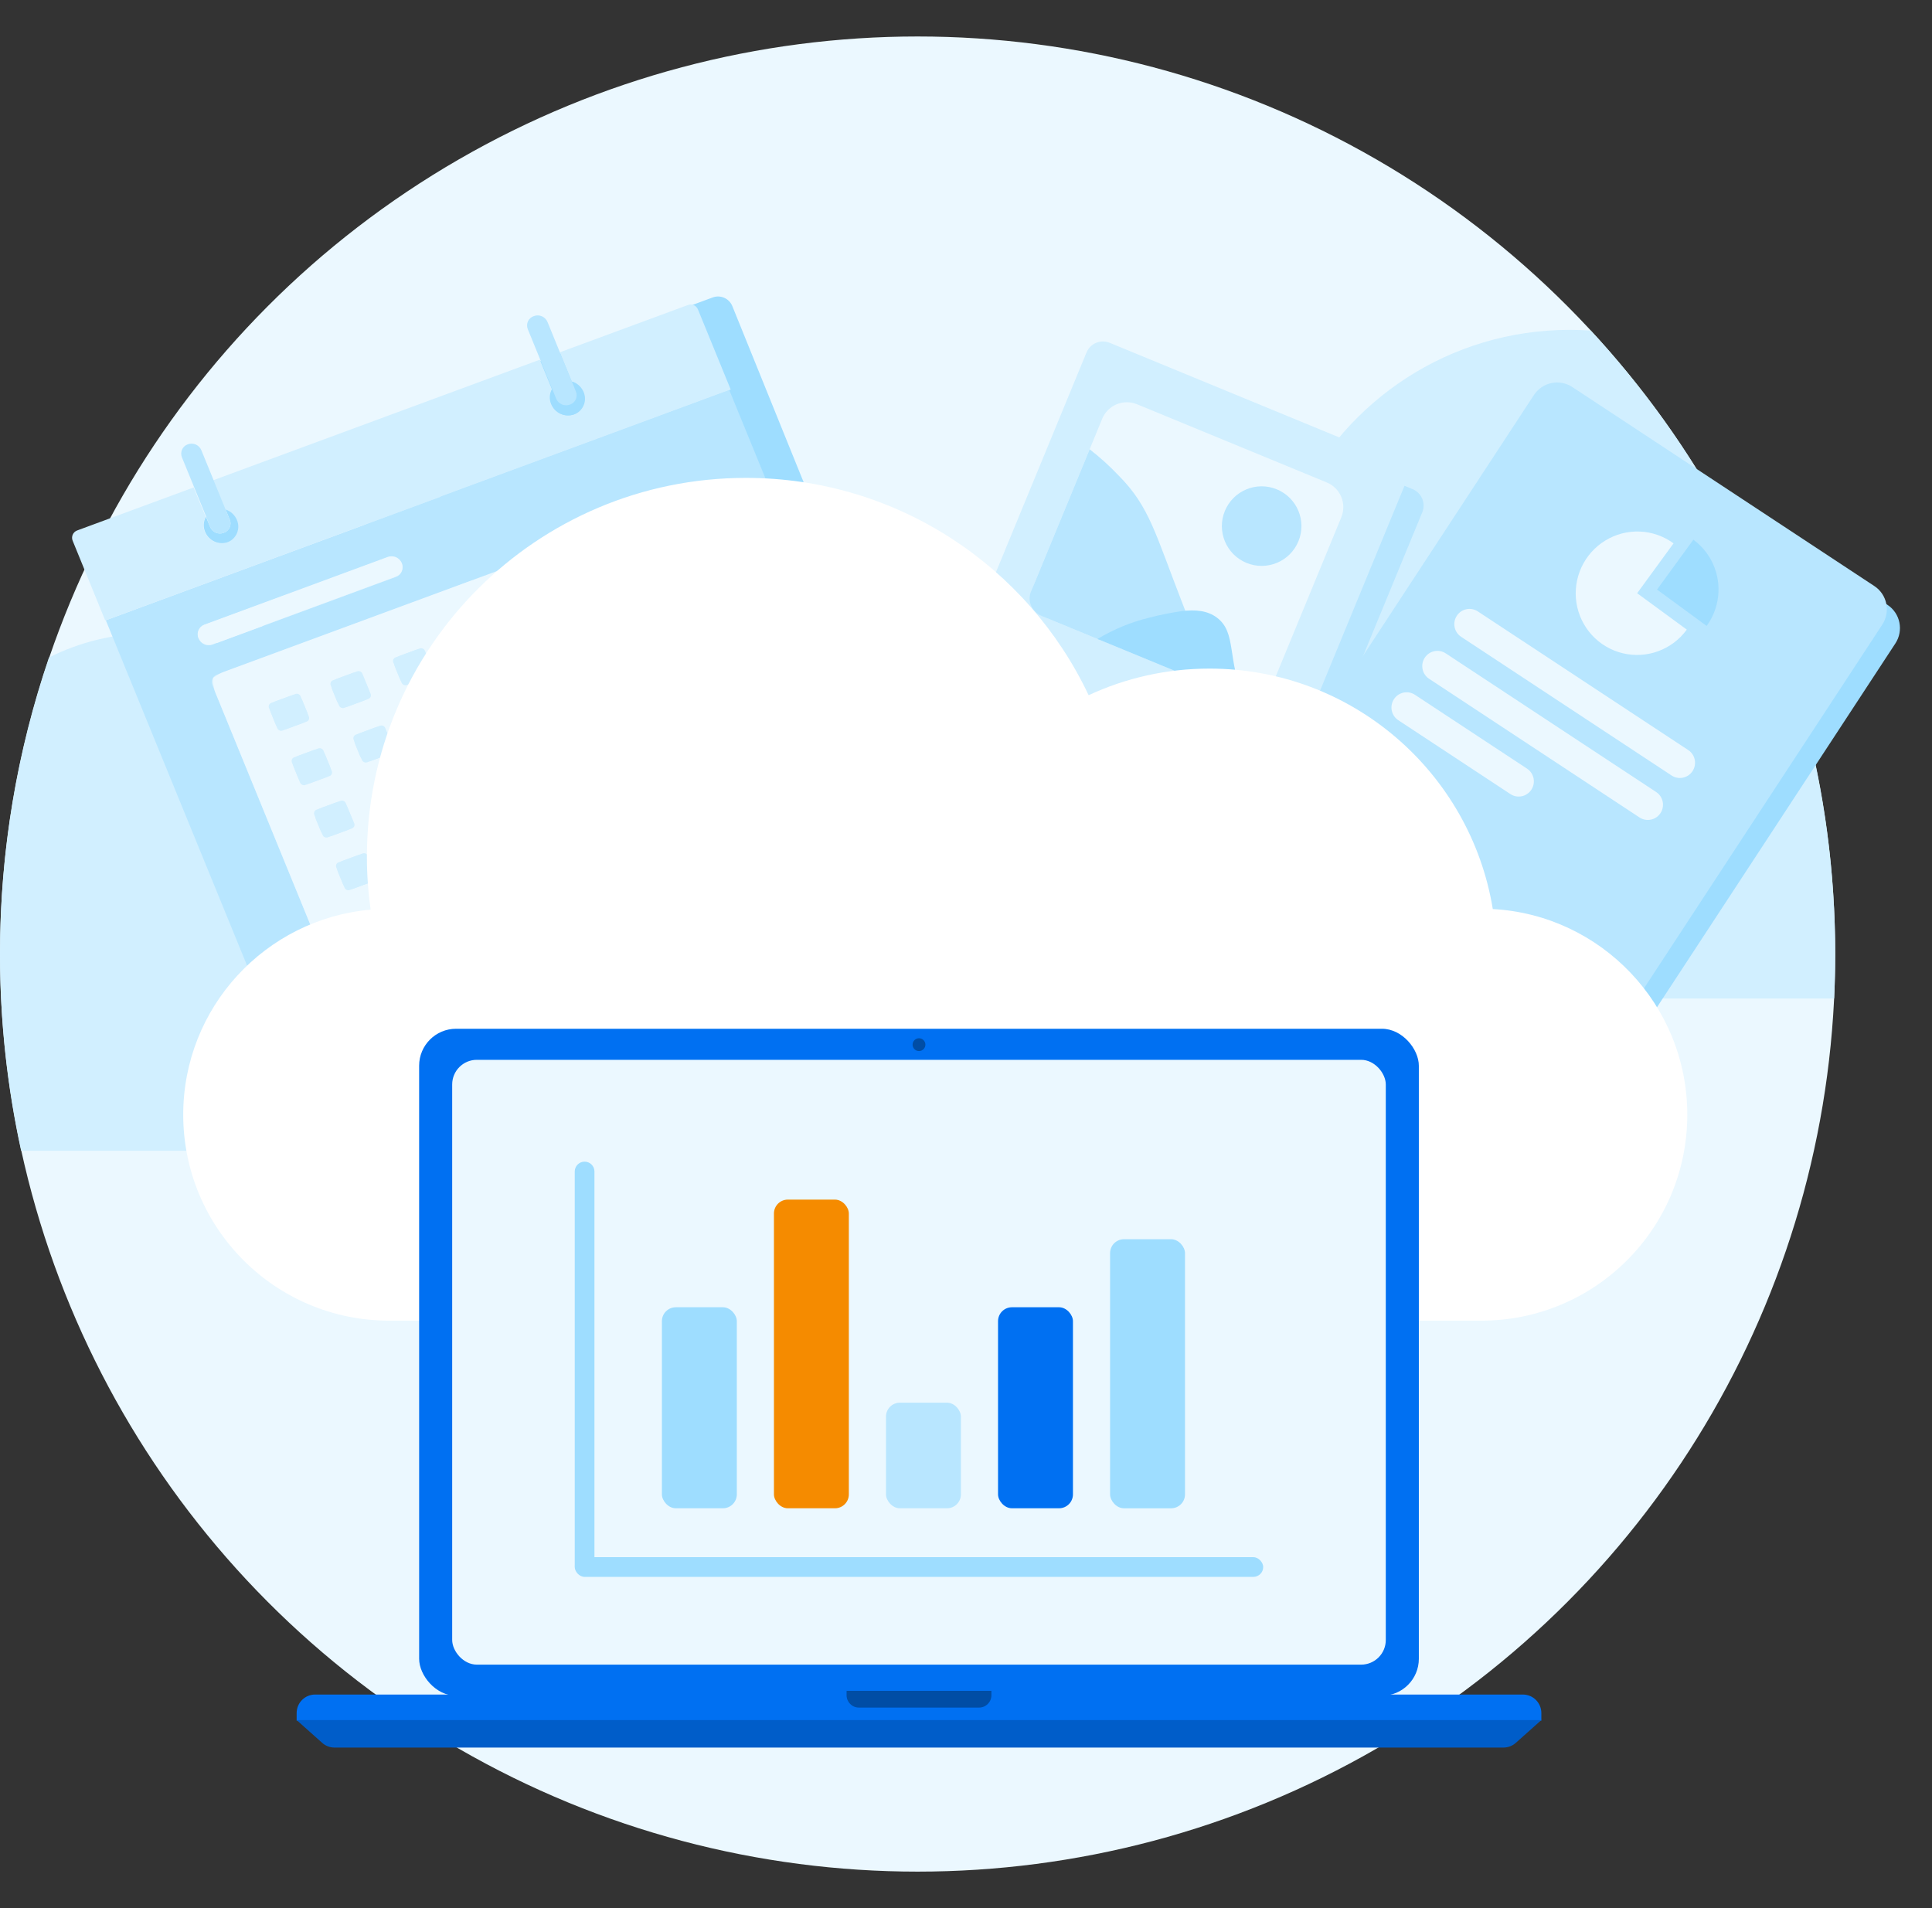 <svg width="162" height="160" viewBox="0 0 162 160" fill="none" xmlns="http://www.w3.org/2000/svg">
<rect x="0" y="0" width="162" height="160" fill="#333333" stroke="none"/>
<circle cx="76.942" cy="80" r="76.941" fill="#EBF8FF"/>
<path fill-rule="evenodd" clip-rule="evenodd" d="M153.794 83.726C153.853 82.491 153.882 81.249 153.882 79.999C153.882 59.815 146.11 41.446 133.395 27.722C132.809 27.681 132.218 27.66 131.621 27.66C121.54 27.66 112.849 33.571 108.808 42.116C106.363 40.984 103.635 40.34 100.761 40.34C91.264 40.34 83.388 47.264 81.903 56.341C74.965 56.721 69.407 62.265 68.991 69.191C68.832 69.171 68.672 69.153 68.511 69.139H68.519C68.682 67.998 68.76 66.823 68.76 65.639C68.76 51.714 57.469 40.424 43.545 40.424C33.464 40.424 24.773 46.335 20.732 54.88C18.287 53.748 15.559 53.104 12.685 53.104C9.6 53.104 6.686 53.835 4.107 55.132C1.445 62.932 0 71.297 0 79.999C0 85.66 0.611 91.177 1.771 96.49H67.267C74.555 96.49 80.514 90.799 80.943 83.619C81.508 83.69 82.083 83.726 82.667 83.726H153.794Z" fill="#D1EFFF"/>
<path d="M158.265 50.717L132.941 34.029C131.867 33.322 130.424 33.623 129.717 34.702L105.451 71.738C104.744 72.817 105.041 74.266 106.115 74.973L131.439 91.661C132.513 92.369 133.956 92.067 134.663 90.988L158.929 53.953C159.636 52.873 159.339 51.425 158.265 50.717Z" fill="#9EDDFF"/>
<path d="M157.167 49.143L131.842 32.455C130.769 31.747 129.325 32.049 128.618 33.128L104.352 70.164C103.645 71.243 103.943 72.691 105.016 73.399L130.34 90.087C131.414 90.795 132.858 90.493 133.565 89.414L157.83 52.378C158.537 51.299 158.24 49.851 157.167 49.143Z" fill="#B8E6FF"/>
<path d="M140.328 45.562C139.505 44.959 138.522 44.614 137.503 44.572C136.485 44.53 135.476 44.792 134.604 45.326C133.733 45.859 133.038 46.639 132.607 47.568C132.177 48.497 132.03 49.532 132.185 50.544C132.341 51.555 132.792 52.497 133.481 53.25C134.17 54.003 135.067 54.533 136.057 54.774C137.048 55.015 138.088 54.956 139.046 54.603C140.004 54.251 140.837 53.622 141.44 52.795L137.277 49.745L140.328 45.562Z" fill="#EBF8FF"/>
<path d="M141.989 45.256L138.944 49.437L143.103 52.485C143.503 51.936 143.792 51.314 143.952 50.653C144.113 49.993 144.142 49.307 144.039 48.636C143.936 47.965 143.701 47.321 143.35 46.741C142.998 46.161 142.536 45.656 141.989 45.256Z" fill="#9EDDFF"/>
<path d="M141.561 62.896L123.914 51.267C123.328 50.881 122.541 51.045 122.155 51.634C121.77 52.222 121.932 53.012 122.517 53.398L140.164 65.027C140.75 65.413 141.537 65.249 141.922 64.66C142.308 64.072 142.146 63.282 141.561 62.896Z" fill="#EBF8FF"/>
<path d="M138.873 66.415L121.226 54.786C120.64 54.401 119.853 54.565 119.467 55.153C119.082 55.742 119.244 56.532 119.829 56.917L137.476 68.547C138.062 68.932 138.849 68.768 139.234 68.18C139.62 67.591 139.458 66.801 138.873 66.415Z" fill="#EBF8FF"/>
<path d="M128.044 64.454L118.643 58.259C118.058 57.873 117.27 58.038 116.885 58.626C116.499 59.215 116.661 60.004 117.247 60.39L126.648 66.585C127.233 66.971 128.021 66.807 128.406 66.219C128.792 65.63 128.63 64.84 128.044 64.454Z" fill="#EBF8FF"/>
<path d="M92.526 31.947C92.84 31.186 93.712 30.823 94.473 31.137L118.446 41.016C119.208 41.33 119.571 42.202 119.257 42.963L109.378 66.936C109.064 67.698 108.192 68.061 107.43 67.747L83.458 57.868C82.696 57.554 82.333 56.682 82.647 55.92L92.526 31.947Z" fill="#B8E6FF"/>
<path d="M91.104 29.557C91.418 28.795 92.29 28.432 93.051 28.746L117.024 38.625C117.786 38.939 118.149 39.811 117.835 40.573L107.956 64.545C107.642 65.307 106.77 65.67 106.008 65.356L82.036 55.477C81.274 55.163 80.911 54.291 81.225 53.53L91.104 29.557Z" fill="#D1EFFF"/>
<path d="M92.421 35.115C92.892 33.973 94.2 33.428 95.343 33.899L111.254 40.456C112.396 40.927 112.94 42.235 112.47 43.377L106.76 57.232C106.289 58.374 104.982 58.919 103.839 58.448L87.928 51.891C86.786 51.42 86.241 50.113 86.712 48.97L92.421 35.115Z" fill="#EBF8FF"/>
<path d="M104.519 47.2C106.223 47.901 108.173 47.09 108.875 45.386C109.577 43.683 108.765 41.733 107.061 41.031C105.358 40.329 103.408 41.141 102.706 42.844C102.004 44.547 102.816 46.498 104.519 47.2Z" fill="#B8E6FF"/>
<path d="M96.708 51.958C97.627 51.756 98.56 51.602 99.502 51.497L99.163 50.631C96.864 44.72 96.385 42.478 93.797 39.873C93.047 39.082 92.235 38.346 91.368 37.674L86.44 49.631C86.364 49.816 86.328 50.015 86.333 50.217C86.338 50.419 86.385 50.62 86.471 50.809C86.557 50.997 86.681 51.169 86.834 51.316C86.988 51.462 87.169 51.579 87.367 51.66L92.139 53.627C93.551 52.844 95.092 52.281 96.708 51.958Z" fill="#B8E6FF"/>
<path d="M102.033 51.785C101.231 51.189 100.24 51.105 99.075 51.245C98.177 51.376 97.288 51.555 96.409 51.783C94.867 52.151 93.388 52.758 92.027 53.582L104.364 58.666C102.851 55.321 103.73 53.049 102.033 51.785Z" fill="#9EDDFF"/>
<path d="M34.708 35.57C34.46 34.899 34.803 34.155 35.474 33.907L59.76 24.942C60.416 24.7 61.145 25.023 61.408 25.671L77.029 64.253C77.303 64.93 76.963 65.7 76.277 65.953L50.778 75.366C50.107 75.613 49.363 75.27 49.115 74.6L34.708 35.57Z" fill="#9EDDFF"/>
<path d="M61.154 32.712L8.873 52.012L22.318 84.88C22.382 85.037 22.504 85.164 22.658 85.233C22.813 85.302 22.988 85.307 23.145 85.247L74.219 66.394C74.301 66.363 74.376 66.317 74.439 66.257C74.502 66.197 74.553 66.125 74.588 66.044C74.623 65.964 74.641 65.877 74.642 65.789C74.643 65.702 74.626 65.614 74.592 65.533L61.154 32.712ZM16.662 53.528C16.617 53.421 16.594 53.306 16.594 53.19C16.595 53.074 16.619 52.959 16.665 52.853C16.711 52.747 16.777 52.651 16.861 52.572C16.945 52.493 17.044 52.432 17.153 52.393L32.555 46.707C32.776 46.626 33.02 46.636 33.234 46.736C33.448 46.836 33.614 47.017 33.696 47.24C33.741 47.347 33.764 47.462 33.764 47.578C33.763 47.694 33.739 47.808 33.693 47.914C33.647 48.021 33.58 48.116 33.497 48.195C33.413 48.274 33.314 48.335 33.206 48.374L17.803 54.06C17.582 54.142 17.338 54.131 17.124 54.031C16.91 53.932 16.744 53.75 16.662 53.528ZM66.641 65.1L27.522 79.541C27.363 79.601 27.188 79.596 27.032 79.527C26.876 79.457 26.753 79.33 26.689 79.171L17.802 57.438C17.768 57.356 17.751 57.269 17.752 57.181C17.753 57.092 17.772 57.005 17.807 56.925C17.843 56.844 17.894 56.772 17.958 56.712C18.022 56.652 18.097 56.606 18.18 56.576L57.308 42.132C57.465 42.073 57.64 42.078 57.794 42.146C57.949 42.215 58.071 42.342 58.134 42.499L67.024 64.237C67.054 64.318 67.069 64.405 67.066 64.492C67.063 64.579 67.043 64.664 67.007 64.743C66.97 64.822 66.919 64.893 66.855 64.951C66.791 65.009 66.716 65.054 66.635 65.083L66.641 65.1Z" fill="#B8E6FF"/>
<path d="M8.872 52.011L61.272 32.668L58.522 25.944C58.457 25.786 58.334 25.659 58.178 25.59C58.023 25.521 57.847 25.515 57.689 25.574L46.938 29.543L47.943 31.997C48.157 32.065 48.355 32.18 48.521 32.333C48.687 32.485 48.819 32.672 48.906 32.881C48.98 33.057 49.019 33.246 49.018 33.438C49.018 33.628 48.979 33.817 48.904 33.992C48.83 34.167 48.72 34.325 48.583 34.455C48.445 34.586 48.283 34.687 48.105 34.753C47.739 34.879 47.339 34.858 46.986 34.695C46.633 34.532 46.356 34.239 46.21 33.876C46.127 33.677 46.09 33.462 46.102 33.247C46.114 33.032 46.175 32.823 46.28 32.636L45.266 30.16L17.887 40.267L18.897 42.734C19.109 42.803 19.304 42.916 19.468 43.068C19.633 43.22 19.762 43.406 19.848 43.613C19.922 43.787 19.96 43.974 19.96 44.163C19.961 44.352 19.924 44.539 19.851 44.713C19.779 44.887 19.672 45.044 19.538 45.175C19.403 45.306 19.244 45.408 19.069 45.476C18.703 45.601 18.303 45.58 17.951 45.417C17.598 45.254 17.32 44.961 17.174 44.6C17.089 44.398 17.051 44.18 17.064 43.962C17.077 43.744 17.14 43.532 17.247 43.343L16.237 40.875L6.466 44.482C6.384 44.513 6.309 44.559 6.246 44.619C6.183 44.679 6.132 44.751 6.097 44.832C6.062 44.912 6.044 44.999 6.043 45.087C6.042 45.174 6.059 45.261 6.093 45.343L6.964 47.475L8.824 52.028L8.872 52.011Z" fill="#D1EFFF"/>
<path d="M18.79 44.666L18.741 44.683C18.526 44.761 18.289 44.753 18.08 44.659C17.87 44.565 17.704 44.394 17.616 44.18L17.269 43.335C17.161 43.524 17.098 43.735 17.085 43.953C17.073 44.172 17.111 44.39 17.196 44.591C17.342 44.953 17.62 45.245 17.972 45.408C18.325 45.572 18.725 45.593 19.091 45.468C19.265 45.4 19.425 45.298 19.559 45.167C19.693 45.035 19.8 44.878 19.873 44.705C19.945 44.531 19.983 44.344 19.982 44.155C19.981 43.966 19.943 43.779 19.869 43.604C19.784 43.398 19.654 43.212 19.49 43.06C19.326 42.908 19.131 42.794 18.919 42.726L19.266 43.571C19.308 43.675 19.33 43.786 19.329 43.898C19.328 44.01 19.305 44.12 19.261 44.222C19.216 44.325 19.151 44.417 19.07 44.493C18.989 44.569 18.894 44.628 18.79 44.666Z" fill="#9EDDFF"/>
<path d="M47.808 33.909L47.76 33.926C47.546 34.002 47.311 33.993 47.102 33.9C46.893 33.807 46.727 33.639 46.636 33.428L46.313 32.634C46.209 32.821 46.148 33.03 46.136 33.245C46.124 33.46 46.161 33.675 46.244 33.874C46.389 34.236 46.667 34.529 47.02 34.693C47.373 34.856 47.773 34.876 48.139 34.75C48.317 34.685 48.479 34.584 48.617 34.453C48.754 34.322 48.864 34.165 48.938 33.99C49.013 33.815 49.052 33.626 49.052 33.435C49.052 33.244 49.014 33.055 48.94 32.879C48.852 32.67 48.721 32.483 48.555 32.33C48.388 32.177 48.191 32.063 47.977 31.994L48.308 32.811C48.352 32.916 48.373 33.029 48.372 33.143C48.37 33.256 48.345 33.368 48.298 33.471C48.251 33.575 48.183 33.667 48.099 33.742C48.015 33.817 47.916 33.874 47.808 33.909Z" fill="#9EDDFF"/>
<path d="M17.616 44.181C17.704 44.395 17.87 44.566 18.08 44.66C18.29 44.754 18.527 44.762 18.742 44.684L18.79 44.666C18.894 44.629 18.99 44.57 19.071 44.494C19.152 44.418 19.216 44.326 19.261 44.223C19.305 44.121 19.329 44.011 19.33 43.899C19.331 43.787 19.309 43.676 19.266 43.572L18.919 42.727L17.909 40.259L16.885 37.756C16.797 37.542 16.631 37.371 16.422 37.277C16.212 37.184 15.975 37.175 15.76 37.253L15.734 37.263C15.629 37.3 15.534 37.359 15.453 37.435C15.372 37.511 15.307 37.603 15.262 37.706C15.218 37.808 15.195 37.919 15.194 38.03C15.193 38.142 15.215 38.253 15.258 38.357L16.281 40.86L17.291 43.328L17.616 44.181Z" fill="#B8E6FF"/>
<path d="M46.636 33.429C46.726 33.642 46.893 33.814 47.103 33.908C47.314 34.002 47.552 34.012 47.768 33.934L47.816 33.917C47.921 33.879 48.016 33.82 48.097 33.743C48.178 33.667 48.243 33.574 48.287 33.472C48.331 33.369 48.353 33.258 48.353 33.146C48.353 33.034 48.33 32.923 48.286 32.82L47.955 32.003L46.95 29.549L45.91 27.002C45.821 26.788 45.654 26.617 45.443 26.524C45.233 26.43 44.995 26.422 44.78 26.5L44.732 26.518C44.628 26.556 44.532 26.614 44.452 26.691C44.371 26.767 44.306 26.859 44.262 26.961C44.218 27.063 44.195 27.174 44.195 27.285C44.194 27.397 44.217 27.508 44.26 27.611L45.3 30.158L46.313 32.634L46.636 33.429Z" fill="#B8E6FF"/>
<path d="M57.637 42.135C57.287 42.16 56.944 42.238 56.618 42.366L18.842 56.31C18.506 56.427 18.191 56.597 17.91 56.815C17.768 56.958 17.916 57.721 18.066 58.087L26.411 78.485C26.54 78.814 26.715 79.123 26.933 79.401C27.072 79.536 27.817 79.411 28.185 79.276L65.961 65.331C66.297 65.213 66.611 65.041 66.891 64.822C67.033 64.679 66.887 63.92 66.735 63.549L58.387 43.143C58.244 42.784 57.813 42.155 57.637 42.135ZM44.934 53.519C44.755 53.584 44.556 53.577 44.381 53.499C44.206 53.42 44.067 53.277 43.993 53.099L43.592 52.118C43.556 52.031 43.537 51.938 43.538 51.845C43.539 51.751 43.558 51.659 43.595 51.573C43.633 51.488 43.687 51.411 43.755 51.347C43.822 51.284 43.902 51.234 43.99 51.203L45.302 50.718C45.482 50.653 45.681 50.66 45.857 50.738C46.033 50.816 46.173 50.959 46.248 51.137L46.649 52.118C46.685 52.205 46.702 52.298 46.701 52.391C46.7 52.484 46.681 52.577 46.644 52.662C46.606 52.747 46.553 52.824 46.485 52.888C46.418 52.952 46.338 53.001 46.251 53.033L44.934 53.519ZM47.247 55.285C47.426 55.221 47.624 55.229 47.799 55.308C47.974 55.386 48.113 55.528 48.188 55.706L48.59 56.687C48.625 56.773 48.642 56.866 48.642 56.96C48.641 57.053 48.621 57.145 48.584 57.231C48.547 57.316 48.493 57.393 48.425 57.457C48.358 57.52 48.278 57.57 48.191 57.602L46.879 58.086C46.699 58.15 46.501 58.142 46.326 58.064C46.151 57.986 46.012 57.843 45.938 57.666L45.536 56.685C45.501 56.598 45.483 56.505 45.484 56.412C45.485 56.319 45.505 56.227 45.542 56.141C45.579 56.056 45.633 55.979 45.7 55.915C45.768 55.851 45.847 55.802 45.934 55.77L47.247 55.285ZM47.398 61.082C47.362 60.995 47.343 60.902 47.344 60.809C47.345 60.715 47.364 60.623 47.402 60.537C47.439 60.452 47.493 60.375 47.561 60.311C47.629 60.247 47.708 60.198 47.796 60.167L49.108 59.682C49.288 59.618 49.486 59.626 49.661 59.704C49.836 59.783 49.975 59.925 50.049 60.103L50.451 61.084C50.486 61.17 50.504 61.263 50.503 61.356C50.502 61.45 50.483 61.542 50.445 61.627C50.408 61.713 50.354 61.79 50.287 61.853C50.219 61.917 50.14 61.967 50.053 61.998L48.74 62.483C48.561 62.547 48.363 62.539 48.188 62.461C48.013 62.383 47.874 62.24 47.8 62.063L47.398 61.082ZM39.646 55.411C39.466 55.477 39.267 55.469 39.092 55.392C38.916 55.313 38.776 55.17 38.701 54.992L38.299 54.011C38.263 53.925 38.245 53.831 38.245 53.738C38.246 53.644 38.265 53.551 38.302 53.465C38.339 53.38 38.393 53.302 38.461 53.238C38.528 53.174 38.608 53.124 38.696 53.092L40.008 52.607C40.189 52.543 40.388 52.551 40.564 52.63C40.74 52.709 40.88 52.852 40.955 53.031L41.353 54.013C41.389 54.099 41.407 54.192 41.406 54.285C41.406 54.378 41.386 54.47 41.35 54.556C41.313 54.641 41.259 54.718 41.192 54.782C41.125 54.845 41.046 54.895 40.959 54.927L39.646 55.411ZM41.928 57.174C42.108 57.108 42.306 57.115 42.482 57.193C42.658 57.271 42.798 57.414 42.873 57.593L43.275 58.574C43.311 58.66 43.329 58.753 43.329 58.847C43.328 58.941 43.309 59.034 43.272 59.12C43.234 59.205 43.181 59.283 43.113 59.347C43.045 59.411 42.965 59.461 42.878 59.493L41.566 59.977C41.385 60.042 41.186 60.034 41.01 59.955C40.833 59.876 40.694 59.733 40.619 59.554L40.221 58.572C40.185 58.485 40.167 58.393 40.168 58.3C40.168 58.206 40.187 58.114 40.224 58.029C40.261 57.944 40.315 57.867 40.382 57.803C40.449 57.739 40.528 57.69 40.615 57.658L41.928 57.174ZM42.078 62.97C42.043 62.884 42.024 62.791 42.025 62.698C42.026 62.605 42.045 62.513 42.081 62.428C42.118 62.342 42.172 62.265 42.239 62.202C42.306 62.138 42.386 62.089 42.472 62.057L43.785 61.572C43.965 61.508 44.163 61.516 44.339 61.593C44.515 61.671 44.654 61.813 44.73 61.991L45.132 62.972C45.168 63.059 45.186 63.151 45.186 63.245C45.185 63.339 45.165 63.431 45.128 63.517C45.091 63.602 45.037 63.679 44.969 63.743C44.901 63.806 44.821 63.855 44.734 63.887L43.421 64.371C43.241 64.437 43.042 64.43 42.867 64.352C42.691 64.274 42.551 64.131 42.476 63.952L42.078 62.97ZM34.458 57.316C34.278 57.381 34.079 57.373 33.904 57.295C33.728 57.217 33.588 57.075 33.513 56.898L33.115 55.915C33.078 55.829 33.06 55.736 33.06 55.642C33.06 55.549 33.079 55.456 33.115 55.37C33.152 55.285 33.206 55.207 33.273 55.143C33.34 55.079 33.42 55.029 33.507 54.997L34.82 54.513C35.001 54.447 35.2 54.455 35.377 54.533C35.553 54.612 35.693 54.757 35.767 54.936L36.169 55.917C36.204 56.004 36.221 56.096 36.221 56.19C36.219 56.283 36.2 56.375 36.163 56.461C36.126 56.546 36.072 56.623 36.004 56.687C35.937 56.75 35.857 56.8 35.77 56.832L34.458 57.316ZM36.739 59.079C36.919 59.014 37.118 59.021 37.294 59.099C37.47 59.177 37.61 59.32 37.684 59.498L38.086 60.479C38.122 60.566 38.141 60.659 38.14 60.752C38.139 60.846 38.12 60.939 38.083 61.025C38.046 61.111 37.992 61.188 37.924 61.252C37.857 61.316 37.777 61.366 37.69 61.398L36.377 61.883C36.196 61.947 35.998 61.939 35.822 61.859C35.647 61.78 35.508 61.636 35.434 61.458L35.033 60.477C34.997 60.39 34.978 60.297 34.979 60.204C34.98 60.11 34.999 60.018 35.036 59.932C35.074 59.847 35.128 59.77 35.196 59.706C35.263 59.642 35.343 59.593 35.431 59.562L36.739 59.079ZM36.89 64.875C36.854 64.789 36.836 64.696 36.836 64.602C36.837 64.509 36.857 64.416 36.894 64.331C36.931 64.245 36.985 64.168 37.053 64.105C37.121 64.041 37.201 63.992 37.288 63.96L38.601 63.476C38.781 63.41 38.98 63.417 39.156 63.495C39.331 63.573 39.471 63.716 39.546 63.895L39.948 64.876C39.984 64.962 40.002 65.055 40.001 65.149C40.001 65.242 39.981 65.335 39.944 65.42C39.907 65.506 39.853 65.583 39.785 65.646C39.717 65.71 39.637 65.759 39.55 65.79L38.237 66.275C38.057 66.34 37.859 66.333 37.684 66.254C37.509 66.176 37.37 66.033 37.296 65.855L36.89 64.875ZM29.203 59.231C29.023 59.297 28.824 59.289 28.648 59.211C28.472 59.133 28.332 58.99 28.258 58.812L27.856 57.831C27.821 57.745 27.803 57.652 27.804 57.559C27.805 57.465 27.825 57.373 27.862 57.288C27.899 57.202 27.953 57.125 28.02 57.062C28.088 56.998 28.167 56.948 28.254 56.916L29.567 56.432C29.746 56.367 29.945 56.374 30.12 56.452C30.295 56.531 30.434 56.674 30.508 56.852L30.91 57.833C30.945 57.92 30.964 58.013 30.963 58.106C30.962 58.2 30.943 58.292 30.905 58.378C30.868 58.463 30.814 58.54 30.746 58.604C30.679 58.668 30.599 58.717 30.511 58.748L29.203 59.231ZM31.484 60.994C31.665 60.929 31.864 60.937 32.04 61.016C32.217 61.095 32.356 61.238 32.431 61.417L32.833 62.398C32.868 62.484 32.886 62.577 32.885 62.671C32.884 62.764 32.864 62.856 32.827 62.942C32.79 63.027 32.736 63.104 32.669 63.168C32.601 63.231 32.522 63.281 32.435 63.313L31.122 63.797C30.942 63.861 30.744 63.854 30.568 63.776C30.393 63.698 30.253 63.556 30.177 63.378L29.775 62.398C29.739 62.311 29.721 62.218 29.721 62.124C29.722 62.03 29.741 61.937 29.778 61.852C29.815 61.766 29.869 61.688 29.937 61.624C30.005 61.56 30.084 61.51 30.172 61.478L31.484 60.994ZM31.635 66.79C31.6 66.703 31.582 66.611 31.583 66.517C31.584 66.424 31.604 66.332 31.641 66.246C31.678 66.161 31.732 66.084 31.799 66.02C31.867 65.956 31.947 65.907 32.033 65.875L33.346 65.39C33.526 65.326 33.724 65.334 33.9 65.412C34.076 65.49 34.216 65.632 34.291 65.809L34.693 66.79C34.729 66.877 34.748 66.97 34.747 67.064C34.746 67.158 34.727 67.25 34.69 67.336C34.653 67.422 34.599 67.499 34.532 67.564C34.464 67.628 34.384 67.677 34.297 67.71L32.984 68.194C32.803 68.258 32.604 68.251 32.428 68.172C32.252 68.093 32.112 67.95 32.037 67.771L31.635 66.79ZM24.045 61.125C23.865 61.189 23.667 61.182 23.491 61.104C23.316 61.026 23.175 60.884 23.1 60.706L22.702 59.724C22.666 59.637 22.648 59.545 22.649 59.452C22.649 59.359 22.669 59.267 22.705 59.181C22.742 59.096 22.796 59.019 22.863 58.955C22.93 58.892 23.009 58.842 23.096 58.81L24.409 58.326C24.589 58.262 24.787 58.269 24.963 58.347C25.138 58.425 25.278 58.567 25.354 58.745L25.756 59.726C25.791 59.812 25.809 59.905 25.808 59.998C25.807 60.092 25.787 60.184 25.75 60.269C25.713 60.355 25.659 60.431 25.592 60.495C25.524 60.559 25.445 60.608 25.358 60.641L24.045 61.125ZM26.326 62.888C26.507 62.822 26.707 62.829 26.883 62.908C27.06 62.987 27.199 63.131 27.273 63.311L27.675 64.292C27.71 64.379 27.728 64.471 27.727 64.565C27.726 64.658 27.706 64.75 27.669 64.835C27.632 64.921 27.578 64.998 27.511 65.061C27.444 65.125 27.364 65.175 27.277 65.207L25.964 65.691C25.785 65.755 25.587 65.747 25.412 65.669C25.237 65.591 25.098 65.448 25.023 65.271L24.622 64.29C24.585 64.203 24.566 64.11 24.566 64.016C24.567 63.922 24.586 63.829 24.623 63.743C24.66 63.657 24.714 63.58 24.782 63.516C24.85 63.452 24.93 63.402 25.018 63.371L26.326 62.888ZM26.477 68.684C26.441 68.597 26.423 68.504 26.424 68.411C26.424 68.317 26.444 68.225 26.481 68.139C26.518 68.054 26.573 67.977 26.64 67.913C26.708 67.85 26.788 67.8 26.875 67.769L28.188 67.284C28.368 67.219 28.567 67.226 28.743 67.304C28.919 67.382 29.059 67.525 29.133 67.703L29.535 68.684C29.571 68.771 29.59 68.864 29.589 68.958C29.589 69.052 29.569 69.144 29.532 69.23C29.495 69.316 29.441 69.393 29.374 69.457C29.306 69.522 29.226 69.571 29.139 69.603L27.826 70.088C27.645 70.152 27.447 70.144 27.272 70.065C27.096 69.986 26.957 69.842 26.884 69.663L26.477 68.684ZM54.272 57.776C54.452 57.711 54.651 57.718 54.827 57.796C55.002 57.874 55.142 58.017 55.217 58.195L55.619 59.176C55.654 59.263 55.672 59.355 55.671 59.449C55.67 59.542 55.65 59.634 55.613 59.72C55.576 59.805 55.522 59.882 55.455 59.946C55.387 60.01 55.308 60.059 55.221 60.091L53.908 60.575C53.728 60.64 53.53 60.632 53.354 60.554C53.178 60.476 53.039 60.334 52.963 60.157L52.565 59.174C52.53 59.088 52.511 58.995 52.512 58.902C52.512 58.809 52.532 58.717 52.568 58.632C52.605 58.546 52.659 58.469 52.726 58.406C52.793 58.342 52.872 58.293 52.959 58.261L54.272 57.776ZM52.042 56.18C51.862 56.245 51.664 56.238 51.489 56.16C51.314 56.081 51.175 55.938 51.101 55.76L50.699 54.779C50.663 54.692 50.645 54.599 50.646 54.506C50.647 54.412 50.666 54.32 50.703 54.234C50.74 54.149 50.795 54.072 50.862 54.008C50.93 53.944 51.01 53.895 51.097 53.864L52.41 53.379C52.59 53.314 52.789 53.321 52.965 53.399C53.141 53.477 53.281 53.62 53.355 53.798L53.757 54.779C53.793 54.866 53.81 54.959 53.809 55.052C53.808 55.145 53.789 55.238 53.751 55.323C53.714 55.408 53.66 55.485 53.593 55.549C53.526 55.613 53.446 55.662 53.359 55.694L52.042 56.18ZM50.486 48.815C50.667 48.751 50.865 48.758 51.041 48.836C51.216 48.914 51.356 49.056 51.432 49.234L51.834 50.215C51.869 50.301 51.887 50.394 51.886 50.487C51.885 50.581 51.865 50.673 51.828 50.758C51.791 50.844 51.737 50.92 51.669 50.984C51.602 51.048 51.522 51.097 51.435 51.13L50.123 51.614C49.943 51.678 49.744 51.671 49.569 51.593C49.393 51.515 49.253 51.373 49.178 51.195L48.776 50.214C48.74 50.128 48.723 50.035 48.724 49.941C48.725 49.848 48.744 49.756 48.782 49.67C48.819 49.585 48.873 49.508 48.94 49.444C49.007 49.381 49.087 49.331 49.174 49.299L50.486 48.815ZM29.674 74.5C29.494 74.564 29.296 74.556 29.121 74.478C28.946 74.4 28.807 74.257 28.733 74.08L28.331 73.099C28.295 73.012 28.277 72.919 28.277 72.826C28.278 72.732 28.297 72.64 28.335 72.554C28.372 72.469 28.426 72.392 28.494 72.328C28.562 72.264 28.642 72.215 28.729 72.184L30.042 71.699C30.222 71.634 30.42 71.641 30.596 71.719C30.772 71.797 30.912 71.94 30.987 72.118L31.389 73.099C31.424 73.186 31.442 73.278 31.441 73.372C31.44 73.465 31.42 73.557 31.383 73.643C31.346 73.728 31.292 73.805 31.224 73.869C31.157 73.933 31.078 73.982 30.991 74.014L29.674 74.5ZM34.85 72.589C34.67 72.653 34.472 72.646 34.296 72.568C34.12 72.49 33.98 72.348 33.905 72.17L33.503 71.189C33.468 71.103 33.45 71.01 33.451 70.917C33.452 70.823 33.472 70.731 33.509 70.646C33.546 70.56 33.6 70.484 33.667 70.42C33.735 70.356 33.814 70.307 33.901 70.275L35.214 69.79C35.394 69.726 35.592 69.733 35.768 69.811C35.943 69.889 36.083 70.031 36.159 70.209L36.561 71.19C36.596 71.276 36.614 71.369 36.613 71.463C36.612 71.556 36.592 71.648 36.555 71.734C36.518 71.819 36.464 71.896 36.397 71.96C36.329 72.023 36.25 72.073 36.163 72.105L34.85 72.589ZM40.109 70.673C39.929 70.737 39.732 70.729 39.557 70.651C39.382 70.573 39.243 70.43 39.168 70.252L38.766 69.272C38.73 69.185 38.712 69.092 38.713 68.999C38.714 68.905 38.733 68.813 38.77 68.727C38.808 68.641 38.862 68.565 38.929 68.501C38.997 68.437 39.077 68.388 39.165 68.357L40.477 67.872C40.657 67.807 40.856 67.814 41.032 67.892C41.208 67.97 41.348 68.113 41.422 68.291L41.824 69.272C41.86 69.359 41.877 69.451 41.876 69.545C41.875 69.638 41.856 69.73 41.819 69.816C41.781 69.901 41.727 69.978 41.66 70.042C41.593 70.105 41.513 70.155 41.426 70.187L40.109 70.673ZM45.286 68.762C45.105 68.826 44.907 68.819 44.732 68.741C44.556 68.663 44.416 68.521 44.34 68.343L43.943 67.361C43.907 67.275 43.889 67.182 43.889 67.089C43.89 66.996 43.909 66.904 43.946 66.818C43.983 66.733 44.036 66.656 44.103 66.592C44.171 66.529 44.25 66.479 44.337 66.447L45.649 65.963C45.83 65.899 46.028 65.906 46.203 65.984C46.379 66.062 46.519 66.204 46.595 66.382L46.996 67.363C47.032 67.449 47.05 67.542 47.048 67.635C47.047 67.729 47.028 67.821 46.991 67.906C46.953 67.992 46.9 68.069 46.832 68.132C46.765 68.196 46.685 68.246 46.598 68.278L45.286 68.762ZM50.593 66.868C50.413 66.932 50.215 66.924 50.04 66.846C49.865 66.768 49.726 66.625 49.652 66.448L49.25 65.467C49.215 65.38 49.197 65.287 49.198 65.194C49.199 65.101 49.219 65.008 49.256 64.923C49.293 64.838 49.347 64.761 49.414 64.697C49.482 64.633 49.561 64.584 49.648 64.552L50.961 64.067C51.141 64.003 51.338 64.011 51.513 64.09C51.688 64.168 51.827 64.31 51.902 64.488L52.304 65.469C52.339 65.555 52.357 65.648 52.356 65.742C52.355 65.835 52.335 65.927 52.298 66.013C52.261 66.098 52.207 66.175 52.139 66.239C52.072 66.302 51.992 66.352 51.906 66.384L50.593 66.868ZM53.568 48.435C53.533 48.348 53.515 48.256 53.516 48.162C53.517 48.069 53.537 47.977 53.574 47.891C53.611 47.806 53.665 47.729 53.733 47.665C53.8 47.602 53.88 47.552 53.966 47.52L55.279 47.036C55.459 46.971 55.657 46.979 55.833 47.057C56.009 47.135 56.149 47.277 56.224 47.455L56.626 48.435C56.662 48.522 56.681 48.615 56.68 48.709C56.679 48.803 56.66 48.895 56.623 48.981C56.586 49.067 56.532 49.145 56.464 49.209C56.397 49.273 56.317 49.323 56.23 49.355L54.917 49.839C54.736 49.904 54.537 49.896 54.361 49.817C54.185 49.738 54.045 49.595 53.97 49.416L53.568 48.435ZM55.492 53C55.456 52.913 55.438 52.82 55.438 52.727C55.439 52.633 55.459 52.541 55.496 52.455C55.533 52.37 55.587 52.293 55.655 52.229C55.723 52.165 55.803 52.116 55.89 52.085L57.203 51.6C57.383 51.535 57.581 51.542 57.757 51.62C57.933 51.698 58.073 51.841 58.148 52.019L58.55 53C58.585 53.087 58.603 53.179 58.602 53.273C58.601 53.366 58.581 53.458 58.544 53.544C58.507 53.629 58.453 53.706 58.386 53.77C58.318 53.834 58.239 53.883 58.152 53.915L56.839 54.4C56.659 54.464 56.462 54.456 56.287 54.377C56.112 54.299 55.973 54.157 55.898 53.979L55.492 53ZM58.701 58.796C58.521 58.861 58.323 58.854 58.148 58.776C57.972 58.697 57.833 58.554 57.76 58.376L57.358 57.395C57.322 57.308 57.304 57.215 57.304 57.122C57.305 57.028 57.325 56.936 57.362 56.85C57.399 56.765 57.453 56.688 57.521 56.624C57.589 56.56 57.669 56.511 57.756 56.48L59.069 55.995C59.249 55.93 59.447 55.937 59.623 56.015C59.8 56.093 59.939 56.236 60.014 56.414L60.416 57.395C60.451 57.482 60.469 57.575 60.468 57.668C60.467 57.761 60.447 57.853 60.41 57.939C60.373 58.024 60.319 58.101 60.252 58.165C60.184 58.229 60.105 58.278 60.018 58.31L58.701 58.796Z" fill="#EBF8FF"/>
<path d="M17.822 54.032L33.199 48.356C33.307 48.317 33.406 48.256 33.49 48.177C33.574 48.098 33.641 48.003 33.687 47.897C33.732 47.79 33.756 47.676 33.757 47.56C33.757 47.444 33.734 47.329 33.69 47.222C33.595 46.999 33.419 46.822 33.198 46.725C32.978 46.629 32.729 46.622 32.505 46.705L17.133 52.38C17.024 52.419 16.925 52.48 16.841 52.559C16.758 52.638 16.691 52.734 16.645 52.84C16.599 52.946 16.575 53.06 16.574 53.176C16.574 53.292 16.597 53.408 16.642 53.515C16.736 53.736 16.911 53.914 17.131 54.01C17.351 54.106 17.598 54.114 17.822 54.032Z" fill="#EBF8FF"/>
<path d="M22.742 58.941C22.701 58.956 22.663 58.978 22.632 59.008C22.6 59.037 22.575 59.073 22.557 59.113C22.54 59.153 22.531 59.196 22.53 59.239C22.53 59.283 22.539 59.326 22.555 59.366L23.245 61.059C23.28 61.143 23.345 61.21 23.427 61.247C23.509 61.284 23.602 61.288 23.686 61.258L25.712 60.51C25.753 60.495 25.791 60.472 25.823 60.443C25.855 60.413 25.88 60.376 25.898 60.336C25.915 60.296 25.924 60.252 25.924 60.208C25.924 60.164 25.914 60.121 25.897 60.08L25.207 58.387C25.172 58.305 25.107 58.239 25.025 58.203C24.943 58.167 24.851 58.164 24.768 58.193L22.742 58.941Z" fill="#D1EFFF"/>
<path d="M27.922 57.039C27.881 57.054 27.843 57.076 27.811 57.106C27.779 57.135 27.753 57.171 27.736 57.211C27.718 57.251 27.708 57.294 27.707 57.338C27.707 57.382 27.715 57.425 27.731 57.466L28.425 59.157C28.46 59.241 28.525 59.308 28.607 59.345C28.689 59.382 28.782 59.386 28.866 59.356L30.892 58.608C30.933 58.593 30.97 58.569 31.002 58.539C31.033 58.51 31.058 58.473 31.076 58.433C31.093 58.393 31.102 58.35 31.102 58.306C31.102 58.262 31.094 58.219 31.077 58.178L30.387 56.486C30.351 56.403 30.284 56.337 30.202 56.302C30.12 56.266 30.027 56.263 29.943 56.293L27.922 57.039Z" fill="#D1EFFF"/>
<path d="M33.166 55.123C33.125 55.138 33.088 55.161 33.056 55.191C33.025 55.221 33 55.257 32.982 55.297C32.965 55.337 32.956 55.381 32.956 55.425C32.956 55.468 32.965 55.512 32.981 55.552L33.671 57.245C33.706 57.328 33.772 57.394 33.853 57.431C33.935 57.468 34.028 57.472 34.112 57.444L36.138 56.696C36.179 56.681 36.217 56.657 36.248 56.627C36.28 56.597 36.306 56.561 36.323 56.521C36.341 56.481 36.35 56.437 36.351 56.393C36.352 56.349 36.343 56.306 36.327 56.265L35.633 54.573C35.599 54.49 35.533 54.423 35.451 54.386C35.369 54.349 35.276 54.345 35.192 54.375L33.166 55.123Z" fill="#D1EFFF"/>
<path d="M38.346 53.221C38.305 53.236 38.267 53.259 38.236 53.289C38.204 53.319 38.178 53.355 38.161 53.396C38.143 53.436 38.134 53.479 38.133 53.523C38.133 53.567 38.141 53.611 38.157 53.652L38.851 55.343C38.886 55.427 38.951 55.494 39.033 55.531C39.115 55.568 39.208 55.572 39.292 55.542L41.318 54.794C41.359 54.779 41.396 54.755 41.428 54.725C41.459 54.696 41.484 54.659 41.502 54.619C41.519 54.579 41.528 54.536 41.528 54.492C41.528 54.448 41.52 54.405 41.503 54.364L40.813 52.672C40.778 52.589 40.712 52.522 40.631 52.485C40.549 52.449 40.456 52.444 40.372 52.473L38.346 53.221Z" fill="#D1EFFF"/>
<path d="M43.653 51.328C43.612 51.343 43.575 51.366 43.543 51.396C43.512 51.426 43.486 51.462 43.469 51.502C43.452 51.542 43.443 51.586 43.443 51.63C43.443 51.673 43.451 51.717 43.468 51.757L44.158 53.45C44.194 53.532 44.261 53.598 44.343 53.634C44.425 53.669 44.518 53.673 44.602 53.643L46.628 52.895C46.668 52.88 46.705 52.857 46.736 52.827C46.768 52.798 46.793 52.762 46.81 52.722C46.828 52.683 46.837 52.64 46.837 52.596C46.838 52.553 46.83 52.51 46.814 52.47L46.12 50.779C46.085 50.695 46.02 50.628 45.938 50.591C45.856 50.554 45.763 50.55 45.679 50.58L43.653 51.328Z" fill="#D1EFFF"/>
<path d="M51.803 50.994C51.844 50.98 51.881 50.957 51.913 50.928C51.944 50.898 51.97 50.862 51.987 50.822C52.005 50.783 52.014 50.74 52.014 50.696C52.014 50.652 52.006 50.609 51.989 50.569L51.3 48.876C51.265 48.793 51.2 48.725 51.118 48.688C51.035 48.651 50.943 48.648 50.858 48.678L48.832 49.425C48.791 49.44 48.753 49.463 48.721 49.493C48.689 49.523 48.664 49.559 48.647 49.599C48.629 49.639 48.62 49.683 48.621 49.727C48.621 49.771 48.63 49.815 48.648 49.855L49.337 51.548C49.373 51.63 49.438 51.696 49.52 51.732C49.601 51.768 49.693 51.772 49.777 51.742L51.803 50.994Z" fill="#D1EFFF"/>
<path d="M56.079 47.103C56.044 47.019 55.979 46.952 55.897 46.915C55.815 46.878 55.722 46.874 55.638 46.904L53.612 47.652C53.571 47.666 53.533 47.689 53.501 47.719C53.469 47.749 53.444 47.785 53.426 47.826C53.409 47.866 53.4 47.91 53.401 47.954C53.401 47.998 53.41 48.041 53.428 48.081L54.117 49.774C54.153 49.857 54.218 49.924 54.3 49.96C54.381 49.997 54.474 50.002 54.558 49.973L56.584 49.225C56.625 49.21 56.662 49.187 56.694 49.157C56.725 49.127 56.751 49.091 56.768 49.05C56.785 49.01 56.794 48.967 56.794 48.923C56.794 48.879 56.786 48.836 56.769 48.795L56.079 47.103Z" fill="#D1EFFF"/>
<path d="M27.636 65.075C27.676 65.059 27.713 65.036 27.744 65.006C27.776 64.976 27.801 64.94 27.818 64.9C27.835 64.86 27.844 64.817 27.845 64.773C27.845 64.729 27.837 64.686 27.82 64.645L27.127 62.954C27.092 62.871 27.027 62.804 26.945 62.767C26.863 62.73 26.77 62.726 26.685 62.756L24.66 63.504C24.619 63.519 24.582 63.543 24.551 63.573C24.52 63.603 24.495 63.639 24.478 63.679C24.461 63.719 24.451 63.762 24.451 63.806C24.451 63.849 24.459 63.893 24.475 63.933L25.164 65.626C25.2 65.71 25.266 65.776 25.349 65.813C25.432 65.85 25.525 65.853 25.61 65.823L27.636 65.075Z" fill="#D1EFFF"/>
<path d="M32.812 63.174C32.852 63.159 32.89 63.136 32.921 63.106C32.953 63.076 32.978 63.04 32.995 63C33.012 62.96 33.021 62.916 33.022 62.872C33.022 62.829 33.013 62.785 32.996 62.745L32.307 61.052C32.272 60.968 32.207 60.901 32.125 60.864C32.043 60.827 31.95 60.824 31.865 60.853L29.839 61.601C29.799 61.616 29.761 61.639 29.73 61.669C29.698 61.7 29.673 61.736 29.656 61.776C29.639 61.816 29.63 61.859 29.629 61.903C29.629 61.947 29.638 61.99 29.655 62.031L30.344 63.724C30.38 63.806 30.445 63.873 30.527 63.91C30.609 63.946 30.701 63.951 30.785 63.922L32.812 63.174Z" fill="#D1EFFF"/>
<path d="M38.062 61.26C38.102 61.245 38.139 61.221 38.17 61.191C38.202 61.161 38.227 61.125 38.244 61.085C38.261 61.045 38.27 61.002 38.27 60.959C38.271 60.915 38.263 60.871 38.246 60.831L37.553 59.14C37.518 59.056 37.453 58.989 37.371 58.952C37.289 58.915 37.196 58.911 37.111 58.941L35.085 59.689C35.045 59.704 35.007 59.727 34.976 59.757C34.944 59.787 34.919 59.824 34.902 59.864C34.885 59.904 34.876 59.947 34.876 59.991C34.875 60.035 34.884 60.078 34.901 60.119L35.595 61.81C35.629 61.893 35.694 61.961 35.777 61.997C35.859 62.034 35.952 62.038 36.036 62.008L38.062 61.26Z" fill="#D1EFFF"/>
<path d="M43.237 59.362C43.278 59.346 43.316 59.323 43.347 59.293C43.379 59.263 43.405 59.227 43.422 59.187C43.44 59.147 43.449 59.103 43.45 59.059C43.45 59.015 43.442 58.971 43.426 58.931L42.732 57.239C42.697 57.156 42.632 57.089 42.55 57.052C42.468 57.015 42.375 57.011 42.291 57.041L40.265 57.789C40.224 57.803 40.186 57.826 40.154 57.856C40.122 57.886 40.097 57.922 40.079 57.962C40.062 58.003 40.053 58.046 40.053 58.09C40.053 58.134 40.063 58.178 40.08 58.218L40.77 59.911C40.805 59.994 40.87 60.06 40.952 60.097C41.034 60.134 41.127 60.138 41.211 60.109L43.237 59.362Z" fill="#D1EFFF"/>
<path d="M48.547 57.461C48.587 57.446 48.624 57.423 48.656 57.394C48.687 57.364 48.712 57.328 48.73 57.289C48.747 57.249 48.756 57.206 48.757 57.163C48.758 57.12 48.749 57.076 48.733 57.036L48.039 55.345C48.006 55.261 47.941 55.193 47.858 55.156C47.776 55.118 47.683 55.115 47.598 55.146L45.572 55.894C45.532 55.909 45.494 55.932 45.463 55.962C45.431 55.992 45.406 56.029 45.389 56.069C45.371 56.109 45.362 56.152 45.362 56.196C45.362 56.24 45.371 56.283 45.388 56.324L46.082 58.015C46.116 58.098 46.181 58.165 46.263 58.201C46.345 58.237 46.438 58.24 46.521 58.209L48.547 57.461Z" fill="#D1EFFF"/>
<path d="M50.748 53.994C50.707 54.009 50.669 54.032 50.638 54.062C50.606 54.092 50.581 54.128 50.564 54.168C50.547 54.209 50.538 54.252 50.538 54.296C50.537 54.34 50.546 54.383 50.563 54.423L51.252 56.116C51.289 56.199 51.355 56.264 51.438 56.3C51.52 56.335 51.612 56.339 51.696 56.309L53.718 55.562C53.759 55.548 53.797 55.525 53.829 55.496C53.861 55.466 53.886 55.43 53.904 55.391C53.922 55.351 53.931 55.307 53.932 55.264C53.933 55.22 53.925 55.176 53.909 55.136L53.215 53.444C53.18 53.361 53.115 53.294 53.033 53.257C52.951 53.22 52.858 53.216 52.773 53.246L50.748 53.994Z" fill="#D1EFFF"/>
<path d="M57.999 51.669C57.964 51.586 57.899 51.518 57.817 51.481C57.735 51.444 57.642 51.441 57.558 51.471L55.532 52.218C55.491 52.233 55.454 52.257 55.422 52.287C55.391 52.317 55.365 52.353 55.348 52.393C55.331 52.433 55.322 52.476 55.322 52.52C55.322 52.564 55.33 52.608 55.347 52.648L56.037 54.341C56.073 54.423 56.139 54.489 56.222 54.524C56.304 54.56 56.397 54.563 56.481 54.533L58.507 53.785C58.547 53.77 58.584 53.748 58.615 53.718C58.647 53.688 58.672 53.653 58.689 53.613C58.706 53.573 58.716 53.531 58.716 53.487C58.717 53.444 58.709 53.401 58.693 53.36L57.999 51.669Z" fill="#D1EFFF"/>
<path d="M28.993 67.349C28.958 67.266 28.893 67.199 28.811 67.162C28.729 67.125 28.636 67.121 28.551 67.151L26.543 67.892C26.502 67.907 26.465 67.931 26.433 67.96C26.402 67.99 26.377 68.027 26.359 68.067C26.342 68.107 26.333 68.15 26.333 68.194C26.333 68.238 26.341 68.281 26.358 68.322L27.048 70.015C27.084 70.098 27.15 70.165 27.233 70.201C27.315 70.238 27.409 70.242 27.493 70.212L29.519 69.464C29.56 69.448 29.597 69.424 29.628 69.394C29.659 69.364 29.684 69.328 29.701 69.288C29.718 69.248 29.727 69.205 29.728 69.162C29.728 69.118 29.72 69.075 29.704 69.034L28.993 67.349Z" fill="#D1EFFF"/>
<path d="M34.173 65.447C34.137 65.364 34.072 65.297 33.99 65.26C33.908 65.224 33.816 65.219 33.731 65.248L31.706 65.996C31.665 66.011 31.627 66.034 31.596 66.064C31.564 66.094 31.539 66.13 31.522 66.17C31.505 66.21 31.496 66.254 31.496 66.298C31.495 66.341 31.504 66.385 31.521 66.425L32.211 68.118C32.246 68.201 32.311 68.267 32.393 68.304C32.475 68.341 32.567 68.345 32.652 68.317L34.678 67.569C34.718 67.554 34.756 67.531 34.787 67.501C34.819 67.471 34.844 67.434 34.861 67.394C34.879 67.354 34.888 67.311 34.888 67.267C34.888 67.223 34.879 67.18 34.862 67.139L34.173 65.447Z" fill="#D1EFFF"/>
<path d="M39.419 63.536C39.384 63.453 39.319 63.386 39.237 63.349C39.155 63.312 39.062 63.308 38.978 63.338L36.952 64.086C36.911 64.101 36.873 64.124 36.842 64.154C36.81 64.184 36.785 64.22 36.768 64.26C36.751 64.3 36.742 64.344 36.742 64.387C36.742 64.431 36.75 64.475 36.767 64.515L37.461 66.206C37.495 66.289 37.561 66.356 37.642 66.392C37.724 66.428 37.817 66.431 37.901 66.4L39.926 65.653C39.967 65.638 40.004 65.615 40.035 65.585C40.067 65.555 40.092 65.52 40.109 65.48C40.127 65.441 40.136 65.398 40.136 65.354C40.137 65.311 40.129 65.268 40.113 65.227L39.419 63.536Z" fill="#D1EFFF"/>
<path d="M44.616 61.628C44.581 61.544 44.516 61.477 44.434 61.44C44.352 61.404 44.259 61.4 44.175 61.43L42.149 62.177C42.108 62.192 42.07 62.215 42.038 62.245C42.006 62.275 41.98 62.311 41.963 62.351C41.946 62.391 41.937 62.435 41.937 62.479C41.937 62.523 41.947 62.566 41.964 62.607L42.654 64.3C42.689 64.382 42.754 64.448 42.836 64.484C42.917 64.52 43.01 64.523 43.093 64.494L45.119 63.746C45.16 63.731 45.197 63.709 45.229 63.679C45.261 63.65 45.286 63.614 45.304 63.574C45.321 63.535 45.33 63.492 45.331 63.448C45.331 63.404 45.322 63.361 45.305 63.321L44.616 61.628Z" fill="#D1EFFF"/>
<path d="M49.886 59.741C49.852 59.658 49.787 59.591 49.705 59.555C49.623 59.519 49.53 59.516 49.447 59.547L47.421 60.295C47.38 60.31 47.343 60.333 47.312 60.362C47.281 60.392 47.255 60.428 47.238 60.467C47.221 60.507 47.212 60.55 47.211 60.593C47.21 60.636 47.218 60.679 47.234 60.72L47.93 62.415C47.965 62.498 48.03 62.565 48.112 62.601C48.194 62.637 48.286 62.64 48.37 62.609L50.396 61.862C50.436 61.847 50.473 61.824 50.504 61.794C50.536 61.764 50.561 61.729 50.578 61.689C50.596 61.65 50.605 61.607 50.605 61.563C50.606 61.52 50.598 61.477 50.582 61.437L49.886 59.741Z" fill="#D1EFFF"/>
<path d="M55.589 59.955C55.63 59.941 55.667 59.918 55.699 59.888C55.731 59.859 55.757 59.823 55.775 59.783C55.792 59.743 55.802 59.7 55.803 59.656C55.804 59.613 55.796 59.569 55.779 59.528L55.084 57.833C55.048 57.75 54.983 57.684 54.901 57.648C54.82 57.612 54.728 57.609 54.644 57.639L52.618 58.386C52.577 58.401 52.54 58.423 52.508 58.453C52.476 58.483 52.451 58.518 52.434 58.558C52.416 58.598 52.407 58.641 52.407 58.684C52.407 58.728 52.415 58.771 52.432 58.812L53.123 60.509C53.158 60.591 53.224 60.657 53.305 60.693C53.387 60.729 53.479 60.733 53.563 60.703L55.589 59.955Z" fill="#D1EFFF"/>
<path d="M57.398 56.613C57.357 56.628 57.319 56.651 57.288 56.681C57.256 56.711 57.231 56.747 57.214 56.788C57.197 56.828 57.188 56.871 57.188 56.915C57.187 56.959 57.196 57.002 57.213 57.042L57.902 58.735C57.939 58.818 58.005 58.883 58.087 58.919C58.17 58.955 58.262 58.958 58.346 58.928L60.372 58.18C60.413 58.165 60.45 58.142 60.481 58.112C60.513 58.083 60.538 58.047 60.555 58.008C60.572 57.968 60.581 57.925 60.582 57.882C60.583 57.838 60.575 57.795 60.559 57.755L59.865 56.064C59.83 55.98 59.765 55.913 59.683 55.876C59.601 55.839 59.508 55.835 59.423 55.865L57.398 56.613Z" fill="#D1EFFF"/>
<path d="M30.851 71.763C30.816 71.679 30.751 71.612 30.669 71.575C30.587 71.538 30.494 71.534 30.409 71.564L28.383 72.312C28.343 72.327 28.305 72.35 28.274 72.38C28.242 72.41 28.217 72.447 28.2 72.487C28.182 72.527 28.174 72.57 28.173 72.614C28.173 72.658 28.182 72.701 28.199 72.742L28.888 74.434C28.925 74.517 28.991 74.582 29.073 74.618C29.156 74.654 29.248 74.657 29.332 74.627L31.358 73.879C31.399 73.864 31.436 73.841 31.467 73.812C31.498 73.782 31.523 73.746 31.541 73.707C31.558 73.667 31.567 73.624 31.568 73.581C31.569 73.537 31.561 73.494 31.544 73.454L30.851 71.763Z" fill="#D1EFFF"/>
<path d="M36.03 69.861C35.996 69.777 35.931 69.71 35.849 69.673C35.766 69.636 35.674 69.632 35.589 69.662L33.563 70.41C33.522 70.424 33.484 70.447 33.452 70.477C33.42 70.507 33.395 70.543 33.378 70.584C33.36 70.624 33.351 70.667 33.352 70.711C33.352 70.755 33.361 70.799 33.379 70.839L34.068 72.532C34.104 72.615 34.169 72.68 34.25 72.716C34.332 72.752 34.424 72.756 34.508 72.726L36.534 71.978C36.575 71.964 36.612 71.941 36.644 71.912C36.675 71.882 36.701 71.847 36.718 71.807C36.736 71.767 36.745 71.724 36.745 71.68C36.745 71.637 36.737 71.594 36.72 71.553L36.03 69.861Z" fill="#D1EFFF"/>
<path d="M41.276 67.948C41.242 67.865 41.176 67.798 41.094 67.761C41.012 67.724 40.919 67.72 40.835 67.75L38.809 68.498C38.768 68.513 38.731 68.536 38.699 68.566C38.668 68.596 38.643 68.632 38.625 68.672C38.608 68.712 38.599 68.756 38.599 68.799C38.599 68.843 38.608 68.887 38.624 68.927L39.314 70.62C39.351 70.702 39.417 70.768 39.499 70.804C39.581 70.839 39.674 70.843 39.758 70.812L41.766 70.071C41.807 70.056 41.844 70.033 41.875 70.004C41.907 69.974 41.932 69.938 41.949 69.899C41.966 69.859 41.976 69.816 41.976 69.773C41.977 69.73 41.969 69.686 41.953 69.646L41.276 67.948Z" fill="#D1EFFF"/>
<path d="M46.456 66.046C46.422 65.963 46.356 65.895 46.274 65.858C46.192 65.822 46.099 65.818 46.015 65.847L43.989 66.595C43.948 66.61 43.91 66.633 43.878 66.663C43.846 66.692 43.821 66.729 43.803 66.769C43.786 66.809 43.777 66.853 43.777 66.897C43.778 66.941 43.787 66.984 43.804 67.025L44.494 68.718C44.529 68.8 44.595 68.866 44.676 68.902C44.758 68.938 44.85 68.942 44.934 68.912L46.959 68.164C47 68.15 47.038 68.127 47.069 68.097C47.101 68.068 47.127 68.032 47.144 67.992C47.161 67.953 47.17 67.909 47.171 67.866C47.171 67.822 47.163 67.779 47.146 67.739L46.456 66.046Z" fill="#D1EFFF"/>
<path d="M51.765 64.157C51.73 64.074 51.665 64.007 51.583 63.971C51.501 63.935 51.409 63.932 51.325 63.963L49.299 64.711C49.259 64.726 49.222 64.749 49.19 64.778C49.159 64.808 49.134 64.844 49.117 64.883C49.099 64.923 49.09 64.966 49.089 65.009C49.089 65.052 49.097 65.096 49.113 65.136L49.807 66.827C49.841 66.911 49.906 66.979 49.988 67.016C50.07 67.053 50.164 67.057 50.248 67.025L52.296 66.269C52.337 66.254 52.374 66.231 52.406 66.201C52.437 66.171 52.462 66.135 52.48 66.095C52.497 66.055 52.506 66.012 52.506 65.968C52.506 65.924 52.497 65.88 52.48 65.84L51.765 64.157Z" fill="#D1EFFF"/>
<path d="M31.073 76.26C30.876 74.819 30.764 73.343 30.764 71.85C30.764 54.306 44.989 40.072 62.542 40.072C75.24 40.072 86.196 47.519 91.283 58.295C94.363 56.862 97.795 56.064 101.415 56.064C113.375 56.064 123.301 64.79 125.172 76.226C134.257 76.723 141.481 84.256 141.481 93.47C141.481 103.011 133.751 110.741 124.211 110.741H32.635C23.094 110.741 15.364 103.011 15.364 93.47C15.364 84.462 22.262 77.067 31.064 76.277L31.073 76.26Z" fill="white"/>
<path d="M24.874 143.642C24.874 142.786 25.568 142.092 26.424 142.092H127.693C128.549 142.092 129.243 142.786 129.243 143.642V144.28H24.874V143.642Z" fill="#0070F2"/>
<path d="M27.016 146.145C27.3 146.399 27.668 146.539 28.049 146.539H126.068C126.449 146.539 126.817 146.399 127.101 146.145L129.243 144.233H24.874L27.016 146.145Z" fill="#005DC9"/>
<rect x="35.145" y="86.264" width="83.826" height="55.928" rx="3.1" fill="#0070F2"/>
<path d="M77.059 88.134C77.355 88.134 77.595 87.893 77.595 87.596C77.595 87.299 77.355 87.059 77.059 87.059C76.762 87.059 76.522 87.299 76.522 87.596C76.522 87.893 76.762 88.134 77.059 88.134Z" fill="#004DA5"/>
<rect x="37.916" y="88.869" width="78.284" height="50.715" rx="2.067" fill="#EBF8FF"/>
<path d="M70.987 141.781H83.13V142.153C83.13 142.724 82.668 143.186 82.097 143.186H72.02C71.449 143.186 70.987 142.724 70.987 142.153V141.781Z" fill="#004DA5"/>
<path fill-rule="evenodd" clip-rule="evenodd" d="M49.019 97.408C49.475 97.408 49.845 97.778 49.845 98.234V131.254C49.845 131.71 49.475 132.08 49.019 132.08C48.563 132.08 48.193 131.71 48.193 131.254V98.234C48.193 97.778 48.563 97.408 49.019 97.408Z" fill="#9EDDFF"/>
<rect x="48.193" y="130.574" width="57.728" height="1.652" rx="0.826" fill="#9EDDFF"/>
<rect x="55.501" y="109.617" width="6.282" height="16.856" rx="1.167" fill="#9EDDFF"/>
<rect x="64.895" y="100.59" width="6.282" height="25.884" rx="1.167" fill="#F58B00"/>
<rect x="74.291" y="117.619" width="6.282" height="8.855" rx="1.167" fill="#B8E6FF"/>
<rect x="83.686" y="109.617" width="6.282" height="16.856" rx="1.167" fill="#0070F2"/>
<rect x="93.081" y="103.912" width="6.282" height="22.563" rx="1.167" fill="#9EDDFF"/>
</svg>
